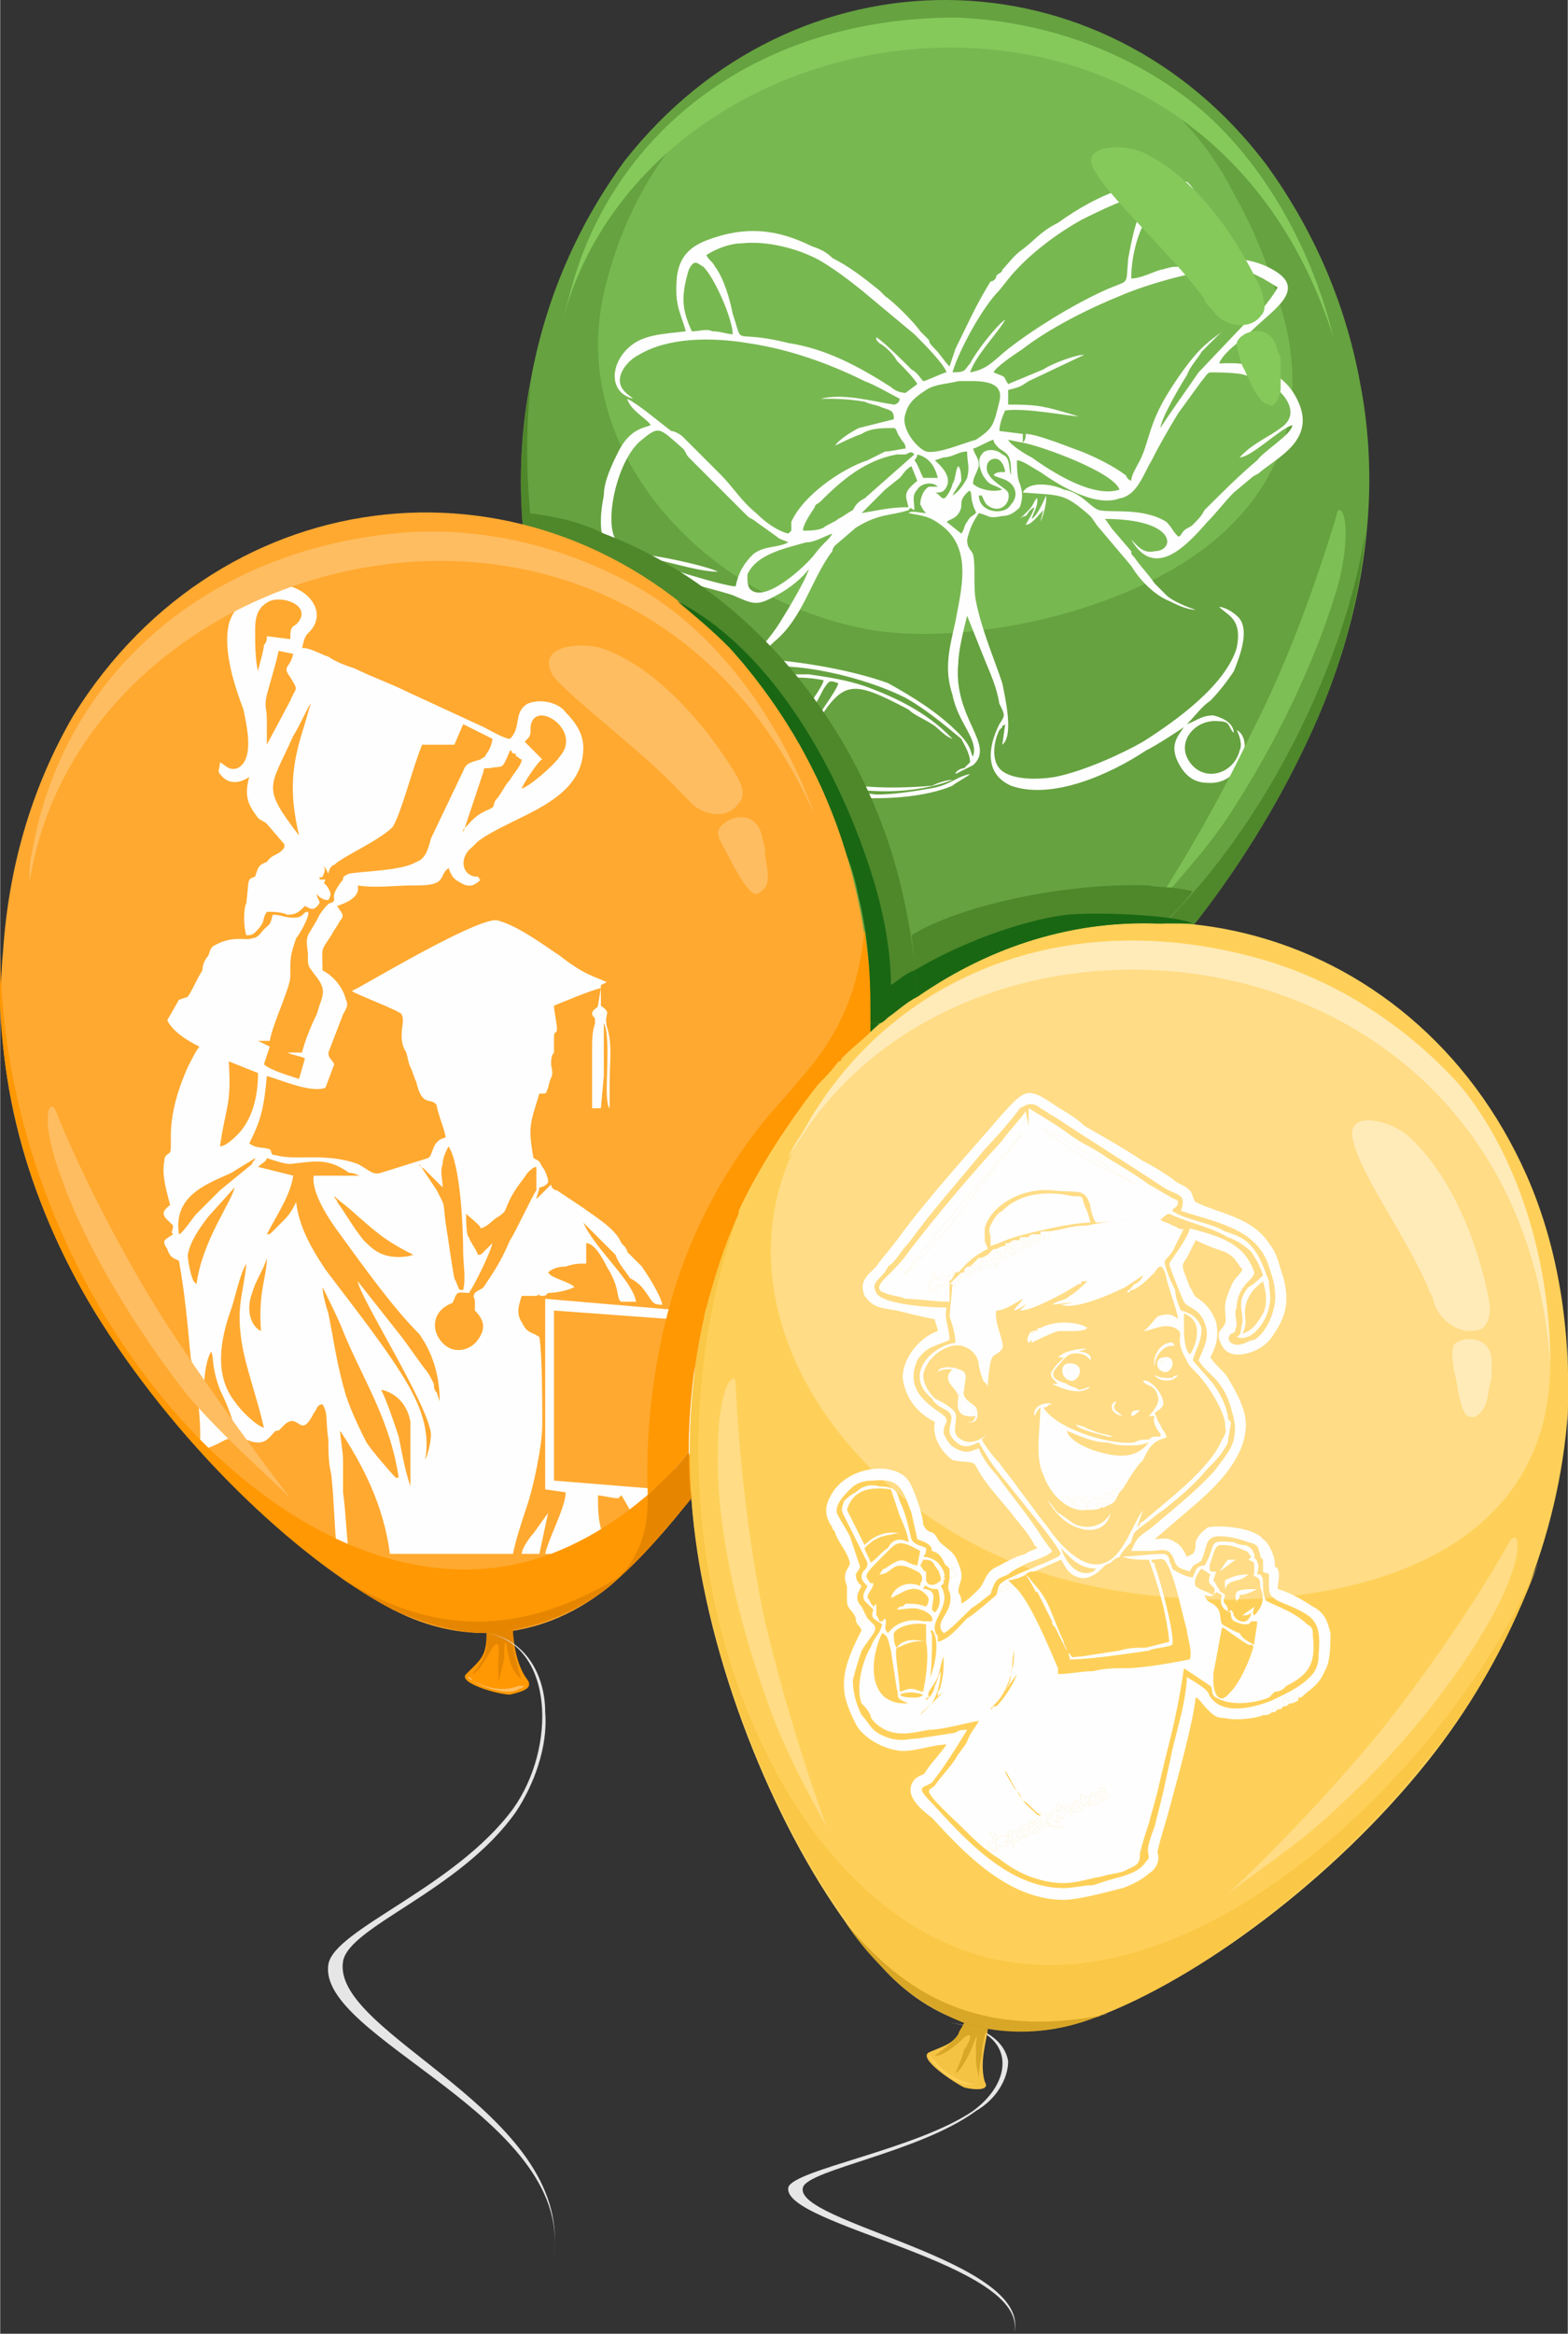 <svg xmlns="http://www.w3.org/2000/svg" width="220.815" height="328.452" viewBox="0 0 535 796" shape-rendering="geometricPrecision" text-rendering="geometricPrecision" image-rendering="optimizeQuality" fill-rule="evenodd" clip-rule="evenodd"><rect x="0" y="0" width="535" height="796" fill="#333333" stroke="none"/><defs><clipPath id="id0"><path d="M198 253c22 45 57 89 88 109 23 16 50 16 73 0 31-20 66-64 87-109 19-40 26-83 18-123-5-27-16-52-32-74-56-74-161-75-219-1-16 22-27 47-32 75-8 40-1 83 17 123z"/></clipPath><clipPath id="id1"><path d="M32 447c27 44 68 84 102 102 25 13 52 10 74-8 29-25 60-73 77-121 15-43 16-87 4-128-8-27-22-51-40-71-66-70-173-59-224 23-14 24-22 51-24 80-4 42 8 85 31 123z"/></clipPath><clipPath id="id2"><path d="M240 541c10 50 35 102 61 130 19 21 45 27 73 17 35-13 81-47 113-87 28-35 45-77 48-119 1-28-3-56-14-81-39-88-143-114-218-54-22 17-39 40-51 66-17 39-21 84-12 128z"/></clipPath><style>.fil5{fill:none}.fil4{fill:#fefefe}.fil22{fill:#196713}.fil6{fill:#4f872b}.fil9{fill:#85c95b}.fil7{fill:#d67ee6}.fil20{fill:#d9a727}.fil14{fill:#e68600}.fil0{fill:#e6e6e6}.fil12{fill:#ff9803}.fil15{fill:#ffbd61}.fil17{fill:#ffd059}.fil18{fill:#ffdc85}.fil21{fill:#ffebb8}</style></defs><g id="Слой_x0020_1"><g id="_687207360"><path class="fil0" d="M324 690c13 1 19 7 20 13 0 6-4 13-11 17-19 14-57 20-59 26-4 12 79 25 72 50 6-24-80-37-77-50 2-6 44-13 63-26 15-11 14-28-8-30z"/><path d="M317 374c-1 7-3 8-9 13-3 2 10 7 14 7s9 0 7-3c-4-6-4-14-4-17h-8z" fill="#e494f2"/><path d="M198 253c22 45 57 89 88 109 23 16 50 16 73 0 31-20 66-64 87-109 19-40 26-83 18-123-5-27-16-52-32-74-56-74-161-75-219-1-16 22-27 47-32 75-8 40-1 83 17 123z" fill="#66a240"/><g clip-path="url(#id0)"><path id="1" d="M393 32c-10-8-21-14-33-18-12-5-24-7-37-7-29 0-55 9-75 24-20 16-34 38-41 65-8 29 1 56 18 77 18 22 44 37 73 42 26 4 66-2 97-18s53-44 44-85c-4-16-10-32-18-46-7-14-17-26-28-34z" fill="#78b851"/><path class="fil4" d="M266 268c-2-1-5-2-5-3 0-2 3-4 4-5 5-6 12-17 16-25 2-3 2-3 5-2 0 2-9 14-11 17-3 4-8 11-9 18zm18-86c-1 2-3 3-6 7s-17 17-22 12c-1-1-1-3-1-5 3-7 13-9 20-11 3 0 6-2 9-3zm-15 3c-4 2-8 1-12 4-3 3-5 6-6 11-4 0-30-8-33-10 6 0 19 5 27 5-4-2-22-6-28-6-3 0-5-3-7-5-4-7 1-28 9-34 6-5 6-4 14 3 1 1 1 2 2 3l20 20c1 1 2 1 3 2l7 5c1 1 2 1 4 2zm59-3l-5-4c1-1 4-1 5-5 0-2 0-3 2-5s1 2 2 4c0 1 1 2 1 3-1 1-2 1-3 3-1 1-1 3-2 4zm-12-7c-2 0-5-1-6 0 5 1 7 1 11 4 11 8 7 22 5 33-2 9-4 16-1 25 2 10 9 15 7 21-1-1 0-3-5-8-7-7-15-12-24-17-11-4-27-7-40-8h-6c1 0 6-5 7-6 10-8 13-22 20-31 0 0 0-1 1-2l7-6c8-5 12-4 18-6 1-1 0-1 2 0 0-3-1-5 1-7 1-2 5-3 7-1h-3c-2 1-3 4-3 6 1 2 1 2 2 3zm-22 0l8-8 5-4c1-1 2-3 4-4l2 5c-5 4-4 5-3 9-6 0-10 1-16 2zm49-14c-2 0-3 0-4 1 1 1 4 1 6 3s2 5 0 7c-2 4-11 3-11-3h1c1 2 1 3 3 4 4 2 7-2 6-5-1-2-9-5-7-10 1-2 5-3 6 3zm-31-4s1-1 1-2c4 1 6 4 7 8h-5c-1-2-2-5-3-6zm10-1c3 0 5-2 8-2 0 4 1 5 0 9-1 2-3 5-5 6 1-2 2-3 3-5 0-1 0-4-1-5-1 1-1 5-2 6 0 1-2 5-3 5s-2-2-3-2c2 0 3 0 4-2 2-4-3-8-4-9l3-1zm-48 25c0-2 2-5 4-8 0-1 1-1 2-2 7-7 15-14 26-16h3c2-1 2-1 3 0l-17 15c-2 1-3 2-4 4-2 1-3 2-5 3-1 1-4 2-5 3-2 1-5 1-7 1zm58-28c1 0 6-3 7-3 0 1 1 2 2 3 3 2 4 2 4 9-1-2 0-6-3-7-2-2-6-2-7 0-2 2 0 7 1 8 2 3 3 2 6 4-3 1-8 0-10-2 0-2 1-3 2-6 0-3-1-3-2-6zm-5-23c6 0 16-1 14 7s-2 9-8 13c-4 1-13 5-17 4-3-1-9-8-7-13 1-4 4-6 7-8s7-2 11-3zm-91-17c-3-7-4-11-1-21 2-4 3-2 5-1 4 4 10 18 10 23-2 0-4-1-7-1-2-1-4 0-7 0zm103 14c1-2 7-6 10-8 9-7 23-14 33-18 9-4 32-11 43-9l6 3 5 3c-1 2-4 6-5 7s-2 1-3 2l-19 20c-2 3-12 17-13 19 0-3 7-15 9-18 1-3 4-6 5-8l7-7c-1 1-4 3-5 4-5 4-11 13-14 18-6 10-6 16-9 22-1 2-3 5-3 7-2-1-1-1-2-2-4-3-10-6-15-8-3-1-15-6-19-6 0 1 0 2-1 3 6 1 31 10 33 16-9 3-23-6-30-11-2-1-7-4-8-6l5 1v-3l-8-1c0-2 1-5 2-7 7-1 22 2 25 2 0 0-10-3-11-3-4-1-9-1-13-1v-5c4-1 4-1 7-3l19-9c-3 0-11 3-14 5l-12 5c-2-3 0-2-5-4zm-98-40c3-2 8-4 12-4 9-1 20 2 27 6 5 3 9 6 14 10l18 15c3 3 10 10 11 13-1 0-7 3-8 3-1-1-2-3-4-4-3-3-9-9-12-11 0 1 0 1 1 2 2 1 5 4 6 6 2 2 6 6 7 8l-4 3c-2 0-4-1-5-2-11-7-22-13-35-15-20-5-15 2-19-10-1-5-3-12-6-16-1-2-2-2-3-4zm145 8c0-7 2-15 5-20 2-3 6-11 10-10 7 1 7 17 5 24-1 1-1 1-3 1 0 1-1 1-2 1-2 0-4 1-5 1-3 1-7 3-10 3zm-61 32c2-7 10-22 16-28l4-5c6-7 15-14 24-19 6-3 16-8 23-9-1 2-2 4-3 7-2 4-3 10-4 15-1 10 1 7-8 11-11 5-24 13-33 20-5 4-7 7-13 8 2-6 10-14 12-18-3 2-10 11-12 15-2 2-1 3-6 3zm76-66h-4s-10 2-13 3c-9 3-16 7-23 12-6 3-8 6-12 9-3 2-5 5-7 7 0 1-1 1-2 2 0 1-1 2-2 2-5 8-8 15-12 23l-2 6c-2-2-3-4-5-6-1-1-2-2-2-3l-3-3c-2-3-9-10-12-12l-2-2c-5-4-10-8-16-11-2-2-4-3-7-4-12-6-23-7-36-2-5 2-9 5-10 12-1 10 1 12 3 19-8 1-15 1-20 6-6 6-6 15 2 17-1-1-3-2-4-4-2-4 2-9 6-11 10-6 25-6 37-4 14 2 28 7 40 13 3 1 10 5 12 6 0 1-1 2-2 2-7-1-17-4-25-2 5 0 9 0 15 1 2 1 4 1 6 2 3 1 4 1 4 4l-12 3c-2 1-7 4-8 6 2-1 6-3 9-4 3-2 7-2 11-2 1 0 1 2 2 3 1 2 2 2 2 4-1 0-5 1-7 1l-6 3c-9 3-22 12-26 21v3l-1 1c-4-1-8-4-11-7-5-4-8-9-12-13l-13-13c-1-1-3-2-4-2-4-3-11-9-15-11 1 4 7 7 8 9-2 1-7 1-11 9-2 4-5 10-5 15-1 5-2 13 1 17 5 8 34 14 43 17 7 3 8 4 15 0 4-2 9-6 11-9-1 4-9 17-11 20-9 13-12 10-20 14-3 1-6 4-7 8-3 12 7 19 15 24 2 1 4 1 5 3h1c-5 1-9 2-12 5-2 2-4 7-3 12 3 9 13 11 20 5-3 1-4 2-7 2-9 0-13-11-8-17 3-3 10-4 14-1 6 4 3 8 2 14 3-2 4-7 3-12l-1-1c-1-5 3-2 15 1 13 2 31 2 43-3 1-1 5-3 6-4-5 1-7 4-14 5-6 1-12 2-18 2-9-1-18-3-27-6-1-1-3-1-3-2 1 0 10 3 12 4 14 4 31 4 44-1-2 0-5 1-7 2-12 1-25 1-36-2-2-1-4-1-7-2-2-1-3-2-5-2 0-2 3-6 4-8 2-3 3-5 5-8 9-14 12-14 31-4 2 2 5 3 8 5 2 1 4 4 7 5l-1-1c-8-8-18-13-29-17-6-2-12-3-19-4-5 0-19 0-23 1 10 1 18-1 28 1 0 2-7 11-8 13-5 8-7 17-17 10-4-3-9-6-12-10s-1-5-1-9c-1 1-1 2-1 4 0 8 18 19 20 19-4 0-12-5-14-7l-3-3c-3-3-5-8-4-12 1-5 8-7 14-9 16-3 40 3 54 10 7 4 13 9 19 14 1 2 3 5 3 8l-2 2c-1 0-3 1-3 2l6-3c8-7-7-16-5-35 0-4 2-12 3-16l6 15c2 5 4 9 5 15 2 4 2 4 0 7-4 8-5 17 4 21 14 5 34-4 46-12 4-2 10-6 13-8-2 3-5 6-2 12 2 4 5 7 10 7 12 1 16-15 10-18 1 2 2 5 1 7-2 8-12 11-17 4s2-15 10-14c4 0 3 2 5 4 0-3-3-5-7-6-4 0-6 2-9 3 3-3 5-6 8-8 3-3 6-7 8-10 2-5 6-15 1-19-1-1-4-3-6-3 3 3 8 4 6 14-4 13-21 25-32 32-7 4-20 10-30 12-6 1-14 1-18-2s-3-10-1-14l1-1c0-1 0 0 1-1l-1 7c4-3 1-16 0-21-3-9-7-18-9-28-1-5 0-12-1-16-1-2-2-2-2-5 1-4 2-6 4-9 4 1 3 2 8 1 3 0 5-2 6-3 1-3 1-5 0-8-1-2-1-6-1-8 2 0 6 3 8 4 7 5 19 12 27 9 6-1 8-8 11-13 3-6 6-11 9-16l8-11c1-1 2-3 3-3s10 0 12 1c10 1 21 12 12 18-4 3-9 5-13 9l-1 1c4 0 14-10 18-11 0 3-10 9-12 12-6 5-12 11-18 17-1 2-2 3-4 5-1 1-2 1-3 2s-1 2-2 2c-2-2-2-3-4-5-8-5-19-3-23-4-3-1-6-6-12-7-4-2-12-3-14 1 13 1 14 0 23 8 1 1 2 3 3 4l11 13c3 5 8 10 13 12 2 1 6 3 9 3-3-1-8-3-10-5l-4-4c-2-3-5-6-7-9-1-1-1-1-1-2l-6-7c-1-1-2-3-3-4 25 0 24 11 17 11-4 1-6-2-8-4 8 14 19 2 26-6 3-3 6-7 9-10l6-5c1-1 2-1 3-2 6-5 19-11 13-24-4-9-13-14-27-13 1-3 6-7 9-9 7-8 21-15 11-22-9-6-18-5-28-4 0-3 1-5 1-8 1-6 1-15-4-19-2 0-2 0-4-1z"/><path class="fil4" d="M352 177c1-3 2-4 2-7-1 0-1 2-3 4l-2 2s-1 1-2 1c1 0 2-1 3-1 1-1 1-2 3-3-1 3-2 4-3 6 2 0 4-3 6-5l-1 4c1-2 2-6 2-8v-1c-1 2-3 7-5 8z"/></g><path class="fil5" d="M198 253c22 45 57 89 88 109 23 16 50 16 73 0 31-20 66-64 87-109 19-40 26-83 18-123-5-27-16-52-32-74-56-74-161-75-219-1-16 22-27 47-32 75-8 40-1 83 17 123z"/><path class="fil6" d="M304 290c-16-50-53-91-98-108-8-4-17-6-26-7 1 1 1 3 1 5 8 2 15 4 22 8 17 7 32 19 46 33 18 20 32 44 40 71 2 5 3 9 4 14 3 12 4 25 4 38v5h3c1 0 2-1 3-2 3-2 6-5 10-7-1-17-4-34-9-50z"/><path class="fil4" d="M211 228c-2 0-3-1-3-2 0-5 7-4 6 0-1 2-2 2-3 2zm-5-3c0 1 0 3 2 3 0 1 0 1-1 1 2 0 4 2 6 1l1-1c4-5-2-11-6-7-1 1-2 2-2 3zm1 7h-1v-1h1v-1c0 1 1 1 1 1 0 1 0 1-1 1zm-1-1c0 3 2 2 2 0s-2-2-2 0z"/><path class="fil6" d="M334 351c-81 14-165-103-153-220-8 40-1 83 17 122 22 45 57 89 88 109 10 7 20 11 31 12h8c12-1 23-5 34-12 31-20 66-64 87-109 11-23 18-48 20-72-10 65-64 158-132 170z"/><path class="fil7" d="M317 374c0 2-1 3-1 4-2 5-6 9-6 9 2 0 7-6 8-8 3-4 1 2 1 4 0 3-1 8-1 8 1 0 2-4 3-8 1-3 1-9 2-3v5l3 6s-1-4-1-8v-9h-8z"/><path d="M309 387l1 1c4 4 10 6 15 5 1 0 1 0 2-1 0 0 0 1-2 1-1 1-3 1-4 1-2-1-8-2-11-5-1-1-1-1-1-2z" fill="#f3adff"/><path class="fil7" d="M362 360c-39 19-67 9-92-10 5 5 11 9 16 12 10 7 20 11 31 12h8c12-1 23-5 34-12 1-1 2-1 3-2z"/><path class="fil9" d="M411 102c-10-14-31-33-37-43-7-10 10-10 16-7 17 8 31 27 40 46 2 6 2 8 0 10-4 5-13 3-16-2-2-2-3-3-3-4zm25 18c1 1 1 3 1 4v9c-1 5-3 6-4 5-4 0-8-12-9-13-1-3-2-6-2-8 1-4 12-8 14 3z"/><path d="M257 322c-8-10-21-23-30-38-16-24-29-53-35-76-5-21 0-28 1-22 6 20 16 49 29 74 16 34 35 62 35 62z" fill="#f5baff"/><path d="M392 312c8-10 21-23 30-38 16-25 29-54 35-76 5-21 0-28-1-22-6 20-16 49-29 74-16 34-35 62-35 62z" fill="#7dbf54"/><path class="fil9" d="M192 109c30-111 217-138 263 6-8-33-27-65-52-83-22-16-49-25-77-26-67 0-116 38-131 92-1 4-2 7-3 11z"/><path class="fil12" d="M166 557c0 8-2 9-7 14-3 3 11 7 15 7 4-1 8-2 6-5-4-5-5-14-5-17-3 1-6 1-9 1z"/><path d="M32 447c27 44 68 84 102 102 25 13 52 10 74-8 29-25 60-73 77-121 15-43 16-87 4-128-8-27-22-51-40-71-66-70-173-59-224 23-14 24-22 51-24 80-4 42 8 85 31 123z" fill="#ffa930"/><g clip-path="url(#id1)"><path id="1" class="fil4" d="M72 461c1 2 0 5 3 13 2 4 4 9 5 13-4-1-8-6-10-10-1-4 0-13 2-16zm58 13c5 1 9 5 10 11v22c-2-6-3-12-4-17-2-6-4-12-6-16zm-20-35c1 2 6 12 7 15 7 17 16 30 19 50h-1c-2-2-8-9-10-12-2-4-5-10-7-16-3-10-4-18-6-28-1-3-2-7-2-9zm-20 48c-3-1-8-6-10-9-7-9-5-21-1-32 1-3 3-12 5-15-1 11-4 15-1 30 2 9 5 17 7 26zm-1-33c-4-2-5-8-3-13 1-4 4-8 5-12 0 7-3 11-2 25zm25-46c1 1 5 4 6 5 8 7 11 10 21 15-3 1-7 1-10 0s-5-3-7-5c-4-5-6-9-9-13 0-1-1-1-1-2zm46 33c2-3 7-13 8-17l-3 3c-1 1-1 1-2 1 0-1-3-5-3-6-1 0-1-7-1-8 1 1 5 4 5 5 3-1 4-3 6-4 3-2 2-2 4-6s4-6 6-9c1-1 2-2 3-2v8c-1 1-8 16-9 17-3 7-5 10-9 16-1 1-2 1-3 2-1 2 0 1 0 3v3c3 3 4 6 1 10-2 3-7 5-11 2-5-4-5-11 1-14 2-1 1 0 2-2 1-3 2-2 5-2zm-93-3l-1-1c-1-2-2-7-2-9 1-5 4-9 7-13l9-10c-1 5-11 18-13 33zm21-40c1-1 3-2 3-3 3 1 6 2 8 2 9-1 13-2 20 3 2 0 3 1 4 1h-16c-1 6 6 16 9 20 8 11 18 25 27 34 5 7 7 15 7 23l-1-3c-1-1-1-2-1-3-1-2-2-4-3-5-3-4-5-7-8-11l-15-19c1 6 24 42 25 52 0 3-1 7-2 9 2-10-2-19-6-26-7-12-19-27-28-39-4-6-9-14-10-23-1 2-2 4-4 6l-4 4c-1 1-1 1-2 1 3-6 8-13 9-20l-12-3zm55-1c0 1 1 1 2 2l2 2 4 4c0-3-1-5 0-8 0-2 1-4 2-6 4 6 5 27 5 36 0 4 1 9 0 13-2 0-1 0-3-4-1-5-2-13-3-19-1-8 0-5-3-11l-6-9zm-82 24c-2-13 9-17 18-21 3-2 5-3 8-5 0 1-1 1-1 2l-11 9-2 2-6 6c-1 1-5 7-6 7zm14-30c2-14 4-14 3-29l10 4c0 8-2 16-7 21-1 1-4 4-6 4zm90-128c0-1 0-1 2-1 5-1 4 1 7-6 1 0 0 0 1 1 1 0 1 0 1 1 1 0 1 1 2 1 0 2-3 5-4 7-2 2-3 5-5 7-1 2 0 2-2 3-5 2-6 4-9 7v1l7-21zm14-10c2-2 2-2 2-5 1-10 18 1 10 10-2 3-10 10-13 11 0-1 6-10 7-10l-6-6zm-77 32c-13-17-10-16-2-34 2-3 5-10 6-11-1 3-2 7-3 10-4 13-4 22-1 35zm-11-31v-9c0-3-1-4 0-8s3-10 4-15l5 1c-1 5-4 4-1 8 3 5 2 3 0 8l-8 15zm-3-25c-1-4-1-10-1-14 0-5 1-8 5-10 5-2 15 2 9 8-2 1-2 2-2 5l-8-1c0 1 0 2-1 3 0 2-2 8-2 9zm27 301h4c-1-8-1-14-2-21v-11c0-3-1-8-1-10 8 12 15 26 17 42h42c1-5 3-11 5-17s5-20 5-27c0-8 0-24-1-30-3-2-4-1-6-5-2-3-1-6 0-9h5c2-1 0 0 2 0 1 0 1 0 2-1 3 0 7-1 9-2-2-2-8-3-9-5 1-1 3-2 6-2 3-1 4-1 7-1v-7c3 0 6 6 7 8 5 8 3 11 5 12h5c-1-7-14-18-18-27l7 7 4 4c1 3 3 5 5 8 2 1 3 2 4 3 4 5 3 6 7 6-1-4-5-10-7-13l-5-5c0-1-1-2-2-3-2-5-9-9-13-12l-9-6c-1 0-2-1-2-2l-5 5c0-1 1-3 1-4 1 0 3-1 3-2s-1-4-2-5c-1-2-1-2-3-3-2-11-1-12 2-22 3 0 2 0 3-2 1-5 2-3 1-8 0-1 0-3 1-4v-5c0-3 1-1 1-3s-1-6-1-8c5-2 12-5 16-6l-1 6c0 1-2 1-2 3 1 2 1 0 1 3-1 3-1 6-1 9v20h3l1-11v-18c2 3 1 17 1 22 0 2 0 6 1 7v-9c0-7 1-13-1-19-1-5 2-4-2-7v-7l2-1c-4-2-7-2-16-9-6-4-14-10-21-12-5-2-39 18-48 23l-2 1c1 1 17 7 17 8 1 2 0 4 0 7 0 1 0 3 1 5 1 1 1 4 2 6s1 3 2 5c2 9 5 5 7 8 0 2 3 9 3 11-5 1-4 6-6 7l-16 5c-3 1-4-1-8-3-11-4-21-1-28-3-2 0-1-1-2-2-3-1-4 0-7-2 4-8 5-12 6-23 4 1 15 6 20 4l3-8c-1-2-2-2-2-4l5-13c1-2 2-3 1-5-1-4-4-8-8-10 0-8-1-6 3-12 1-2 2-3 3-5 2-2 0-3-1-5 3-1 8-3 7-7 6 1 13 0 19 0 3 0 6 0 8-1s2-3 3-4l1-1c1 3 2 4 4 5 3 2 5 1 7-1-1 0 0 0-1-1h-1c-5-1-5-7-1-10l2-2c12-9 36-13 36-32 0-5-3-9-6-12-2-3-8-5-13-3-5 3-2 8-6 12-2 0-7-3-9-4l-26-12c-6-3-12-5-18-8-3-1-6-2-9-4-3-1-6-3-9-3 1-4 1-4 3-6 5-6 0-13-7-15-9-2-19 5-21 13-2 9 2 21 5 29 1 5 4 17-2 20-3 1-4-1-6-2 0 2-1 3 0 4 3 4 7 3 10 1-2 7 0 10 3 14 1 1 2 1 3 2l6 7v1c-2 3-4 2-6 5-3 1-3 2-4 5-3 1-2 1-3 9-1 2-1 8 0 11 1 0 2 0 3-1 4-4 2-4 4-7 2 0 5 0 7 1 3 0 4-1 6-3 2 1 3 2 5-1 0-1-1-2-1-3 1 1 2 2 4 2 1-2 1-2 0-4s-2-1-1-3h-2c0-2 0 0 1-1 1-2 1-3 0-4 1 1 1 1 2 3 0-1 1-3 2-3 3-3 15-8 20-13 3-5 7-21 10-28h11l3-7 10 5c0 1-1 4-2 5-1 2-1 1-2 2-3 1-5 1-6 4l-11 23c-1 4-2 7-5 8-5 3-17 3-23 4-2 1-2 1-2 2-4 5-3 6-3 7-1 2-1-1-5 5-4 8-5 6-4 13 0 5 0 4 2 7 5 6 3 7 1 14-2 4-4 9-5 13h-5c2 1 4 1 6 2l-2 7c-3-1-10-3-12-5l2-6-4-2h4c1-6 7-18 7-22 0-7 0-7 2-13 1-1 5-8 4-9-2 0-1 2-5 2-3 0-4-1-7-1-1 4-1 3-3 5-1 1-2 3-4 3-2 1-6-1-12 2-2 1-2 1-3 4-1 1-2 3-2 5-2 3-3 6-5 9l-3 1-4 7c2 4 7 7 11 9-1 1-3 5-4 7-8 18-5 26-6 29-1 1-2 1-2 3-1 5 1 11 2 15-4 3-2 4 1 7 0 2-1 2 0 3-3 2-4 2-2 5 1 3 2 3 4 4 2 11 3 22 4 33 2 8 4 24 3 31 2 1 7-2 9-3 6-2 7 1 11 1 3 0 4-2 6-4 1 0 1 0 2-1 6-7 6 5 11-5 1-1 1-3 3-3 2 3 1 6 2 12 0 4 0 8 1 12 1 9 1 18 2 27z"/><path class="fil4" d="M226 508l-37-3v-58l41 3v54c-3 2-3 1-4 4zm-40 22h22c-3-9-4-9-4-20l6 1h1l1-1c5 8 3 8 12 12l4 2c2 1 1 0 4 6h11l1-9c-1 0 0-1-1 0l-4 2c3-2 5-3 6-3 3-2 4-18-3-15-1-2-1-6-3-6-1-1-2 0-2 0v-50c5 0 38-3 40-2v58c-2 1-16 1-17 2h-1c-3 1 2 0-1 0-1 0-2-1-3 0s-1 1-3 2l1-2h-5c0 1 1 2 1 3s0 0 1 1c2 1 3 1 4 1 2 0 2-1 4-2 2 0 18 0 23-2v-65c-3 0-41 4-48 4l-47-4v65l7 1c0 5-6 16-7 21z"/><path class="fil4" d="M178 530h6l3-14-5 7c-1 1-4 5-4 7z"/></g><path class="fil5" d="M32 447c27 44 68 84 102 102 25 13 52 10 74-8 29-25 60-73 77-121 15-43 16-87 4-128-8-27-22-51-40-71-66-70-173-59-224 23-14 24-22 51-24 80-4 42 8 85 31 123z"/><path class="fil12" d="M182 532C100 556 1 446 0 325c-2 42 9 84 32 122 27 44 68 84 102 102 11 5 22 8 32 8 3 0 6 0 9-1 11-2 23-7 33-15 29-25 60-73 77-121 9-25 13-51 12-76-3 67-48 168-115 188z"/><path class="fil14" d="M166 557v5c-1 5-5 9-5 9 2 0 6-7 7-9 3-4 2 3 2 4v8l2-8c0-3 0-9 1-4 0 2 1 4 1 5 1 3 3 5 4 6 0 1-1-3-2-7-1-3-1-7-1-7v-3c-3 1-6 1-9 1z"/><path class="fil15" d="M159 572c1 0 2 0 2 1 5 3 11 4 16 2h2s-1 1-2 1c-1 1-3 1-4 1-2 0-8-1-12-4-1 0-1-1-2-1z"/><path class="fil14" d="M211 538c-38 23-68 17-95 0 6 4 12 8 18 11 11 5 22 8 32 8 3 0 6 0 9-1 11-2 23-7 33-15l3-3z"/><path class="fil15" d="M232 270c-12-13-35-30-43-39-7-11 9-12 16-10 18 6 35 25 46 43 3 5 3 8 1 10-4 6-13 4-17-1l-3-3zm28 15c0 2 1 3 1 5 0 3 1 6 1 9 0 4-2 5-4 6-3 0-9-12-10-14s-3-5-3-7c0-4 12-10 15 1zM99 511c-9-9-23-21-35-35-18-23-35-51-43-74-8-21-4-28-2-23 8 20 22 48 38 73 21 32 42 59 42 59z"/><path class="fil15" d="M10 301c18-116 205-164 268-23-12-33-34-63-61-78-25-14-54-21-83-18-67 7-113 51-123 108-1 4-1 7-1 11z"/><path d="M329 690c-3 7-5 7-12 10-4 2 8 10 12 12 4 1 9 1 7-2-2-7 1-15 1-18-3-1-5-1-8-2z" fill="#f5c344"/><path class="fil17" d="M240 541c10 50 35 102 61 130 19 21 45 27 73 17 35-13 81-47 113-87 28-35 45-77 48-119 1-28-3-56-14-81-39-88-143-114-218-54-22 17-39 40-51 66-17 39-21 84-12 128z"/><g clip-path="url(#id2)"><path id="1" class="fil18" d="M498 370c-19-21-44-37-72-44-66-17-124 9-152 60-32 56 10 122 72 147 56 23 183 22 183-68 0-35-11-71-31-95z"/><path class="fil4" d="M338 625c2 0 1 0 2 1v2c1-2 2-2 4-2l-1 3 1-1c0 1 1 0 0 1s-2 1-3 0c-1 3-2 3-4 2 0-2-1-3 2-3 0-2-1-2-1-3zm10 1c0 2-1 2-2 2v2c-1 0 0 0-1-2-1-1-1-1-1-2 0-2 2-2 4-1 0-3 2-3 3-2 1 2 0 5-3 3zm6-3c0 2 0 3-2 2l1-1c0-1-1 0-2-1 0-2 1-2 2-2 0 2 0 0-1 1 2 1 1 0 2 1zm0 0v-1l-1-1h1v-1s3 4 1 4l-1-1zm12-8c1-1 1-1 3 0 0 0 1 1 0 2-1 2-5 1-3-2zm6-3c1 0 1-1 2 0 1 0 2 2 1 3s-5 1-3-3zm-1 1c-1 1-1 1 0 2 1 2 0-1 1 1-2 1-2-1-3-1v-1s-1-1 0-2c0-1 0 0 0 0 1 1 1 1 2 1zm-16 6v-1l2 1c0 1 0 1 1 2-1-1 1-5 4-3-1 0-1-1-1-1 0-1-1-1 0-2 0 0-1-1 0 0 1 0 1 0 1 2 1-1 1-2 3 0 0 0 1 1 1 2-2 0-1-2-3-2v2c0 1 1 0 0 1h-1v-1c0 2-1 3-2 2 1 1 2 1 3 2-1 1-1 0-2 0h-2l-1-1-1-1v1c1 0 1-1 1 1-2 0-1-1-3-3l-1-1c-2-2-5-4-6-7-1-1-2-2-3-4 0 0-2-3-2-4 1 1 3 6 6 10 2 1 4 4 6 5zm21-8c1 1 2 0 2 2 0 1-2 1-2 1 1-2 0 0 1-1-1-1-1 0-2-1v-2h2c0 1 0 1-1 1zm-63-28l3-3c0-1 0-1 1-1l-3 3-1 1zm-6-5c2-1 5-1 8 0-1 1-2 1-3 1-2 0-4 0-5-1zm-6-21c2 1 2 2 3 6l2 13c1 3-1 3 4 5-3 0-5 0-8-2-6-5-4-16-1-22zm5 5c1 0 5-3 10-2 1 5 0 12-1 17-1 0-3-1-4-1-2 0-3 1-4 1 0-4-2-14-1-15zm16 3c0 4 0 6-1 10 0 1-1 2-1 2v2c0-1 1-1 2-2l-4 4-4 4c1-2 4-3 5-6 1-2 2-6 2-9-1 2-1 3-2 5 0 1-1 3-2 4-1-2 1-3 3-7 1-3 1-5 2-7zm-16-3c-1-1-1-3-1-4-1-2 5-5 11-4v6c-4-1-8-1-10 2zm12-6c3 3 1 13-1 17 1-1 1-12 1-15 0-1-1-2 0-2zm28 7c0 3 0 5-1 7 0 4-1 5-3 8l5-7c-1 3-4 8-7 11h-1c-1 1 0 1-1 1 2-3 3-2 6-9 2-5 1-7 2-11zm-32-23l2 1c1 0 0-1 0 0 2 1 2 1 4 1 1 3 1 6-1 8l-1-1c0-3 2-6-2-7h-1v1c1 1 3 2 1 5-3-1-4-1-7-1-1 1-1 1-2 1l-1 1c2 0 6-1 8 0 1 0 5 2 4 4h-3c-4-1-9 0-12 4-2-2 0-3-1-5l-1 1h-1c0-1-1-2-1-2v-4l-1 1c-1-1-1-2-2-3 0-2 2-3 2-5h-1c-2-3-3-2 6-11 3-3 4-4 11 0l-1 5c-5-1-4-4-11 1-1 0-1 1-2 2 5 0 4-6 13-1 2 1 2 3 1 4zm27 3c1-2 2-3 4-2l-3 2h-1zm76 12c2 1 4 3 9 6 2 0 2 0 1 3s-4 10-7 13c-1 1-3 4-5 1-1-2-1-4-1-7 1-5 2-11 3-16zm-128-40c2-7 8-8 15-7l3 9c1 2 3 7 3 9-4-2-6 0-7 2-2 1-4 4-6 5 0-1-2-4-2-5 4-4 6-4 11-5h1c-5-1-9 1-12 4l-6-12zm122 29c3 1 3 0 4-1l2 1c-1 3 0 5 3 6 0 3 1 3 4 4h2l1-1h2c0 2-1 6-1 8-2-1-4-2-5-4-1 0-6-3-6-3-1-2 0-4-2-6s-3-1-4-4zm-49-16c3 3 6 7 12 7-1 2-8 4-12-7zm52 16c-2-1-5-2-6-3-1-2 1-5 2-6l3 2c-2 5 3 3 1 7zm-21-12c2 0 4-1 5 1 3 5 5 16 7 23 0 2 2 7 1 10-5 1-16 3-22 3-4 0-7 0-11 1-4 0-8 1-12 1v-2c-3-7-10-24-15-28l-1-1-1-1c1 0 5-1 6-2l3 5s0 1 1 1l5 10c0 1 0 1 1 2l4 8c0-1-1-2-1-3-2-4-4-10-6-14-3-5-3-4-6-8l-1-1c1-1 2-1 3-1l9-4c1 1 2 5 6 6 3 1 6-1 8-3s1-1 3-2c1-1 2-2 4-2 3 1 6 1 9 1 3 8 6 18 7 28l-8 2c-3 0-6 0-9 1l-13 2c-3 0-3 1-4-1-1 0 0 0 0 2 7 0 20-2 27-3 2-1 6-1 8-2 1-3-4-22-6-27 0-1 0-1-1-1v-1zm33 0c2 1 2 0 2 4 0 2-1 1 1 2 1 1 1 1 1 3 0 1 3 5-2 10-1-1 0-2 0-3-1 1-3 2-4 3 1 0 2 0 3-1-1 5-5 3-6 1 0 0 0-1-1-2 0 1 0 0-1 1 0-1 0-2-1-3s0-2 0-3c-1-1-2-1-2-2-1-1-1-2-2-3l1-3c-1 0-3 1-2-3 1-2 1-5 3-6h2c2 0 5 1 7 2 1 0 1 1 2 2l-1 1zm-105-97h3l-2 3c2 0 1-1 2-1 0 2-2 2-3 1-1 5-5 2-4 0 0-1 1-1 2-2-1 0-1-1-1-1v-1c1 0 1 0 1 1 1 1 1 1 1 2l1-2zm85 27c-2-2-2-7-2-10v-4c8 3 3 13 2 14zm-8-26c1 4 4 12 4 14-2-2-4-2-7-1-1 1-4 5-5 5 3 0 7-3 11-1s-1 3 4 11c0 1 2 3 3 4 4 4 9 12 10 17 0 3 1 3-1 6-4 10-19 21-27 28-1 0-1 1-1 1l-1 1 2-6c-4 6-7 16-13 18-7 3-15-6-18-10-2-3-4-5-6-8l-6-8c-2-3-4-5-6-8-2-2-5-6-6-8l2-2c-2 2-6 4-9 2-4-2-1-6-2-9-1-2-5-4-7-5-2-2-4-5-4-8 1-6 8-11 13-10 4 1 6 4 6 7 2 8 2 4 3 7 1-14 2-9 5-13 1-2-3-9-2-13 3 0 7-3 9-4-1 2-2 2-3 4 1 0 4-2 5-3l-3 3c4 0 11-4 15-6l5-3c1 0 1 0 1-1h2c-1 1-4 4-6 5-2 2-3 1-6 3l9-1c-2 0-4 1-6 1 5 2 18-4 22-6l6-4c0 1-2 3-3 3-2 3-3 2-2 3l1-1c2 0 6-4 8-6 0 0 1-2 2-2s2 3 2 4zm26 19c1-3 1-2 1-5-1-6 2-10 6-13 0 0 1 4 1 5 0 2 0 4-1 6-4 7-6 6-7 7zm-116-20l3-3c0-1 1-2 2-3 7-9 18-22 26-31 1-2 3-4 5-6 1-2 4-4 5-6-2 4-7 9-10 13-6 8-24 31-31 36zm82-30c-5-2-14-7-18-9-1-1-15-9-16-11 9 3 26 17 34 20zm-66 34v-5c1-1 2-1 3 0 2-2 4-5 10-8 0-1-1-2-1-3v-4c2-8 13-14 23-13 9 1 11-1 13 5 0 1 1 5 2 6 3 0 10-1 13-1-3 0-12 1-16 2-6 0-10 2-14 2l1 1c0 1 0 2-1 2h-1c0-1 0-1 1-1l-2-1v2l-1 1c-3 1-3-1-3-2l-1 1c0 1 0 1 1 2 1 0 0-1 1 0-2 2-2 0-3-2l-1-1c0 1 0 1-1 1 0 0 1 0 2 1v1c0 2-1 3-3 2s0-4 0-4c-1 0-1 1-2 1s-1 0-1 1h1c1 1 2 2 2 3-2 0-2-2-3-2-1 2 1 2 0 4-1-1-1-2-2-3 1 2 1 4-2 4 1 1 1 0 1 1-1 0-1 1-1-1-3-4 0-3-1-4l-1 1c0 1 0 0-1 1l2 3c-2 1-2-1-3-2v-1c-1 0 0 1 0 0h-1c1 3 2 4 1 4 0 1 0 0-1-2-1-1-1 0-1-1v1c-1 1 0 0-1 0 0 1 1 1 1 1h1s0 4-2 2c1-1 1 0 1-1-2-1-1-1-2-1 1 2 0 5-3 3 0 2-1 2-2 2v2c-3 0 0 0-1-1 0 1-1 10-1 11 1 3 2 6 2 9-8 1-18 11-8 19 1 2 3 3 5 4 3 2 1 4 1 7 0 2 2 4 4 5 3 1 5-1 6-1l3 5c2 4 23 28 25 33l-1 1c-6 3-10 4-18 8-3 2-2 2-3 5 0 0-8 7-10 8-3 3-6 7-10 8v-2c-1-1-1-2-1-2-1-4 6-9 2-15l1-1c0-1-1-1-1-1-3 3-5 1-5 0v-3c-1 0-1-1-2-2l1-2c2 0 3 0 4 2 2 3 1 1 2 4l1 1v-1c1-1-1-4-2-5s-3-2-5-2c1-1 1-2 1-3-2-1-4-1-5-3-1-4-2-9-4-13-1-3-1-5-7-5-3-1-6 0-8 2-2 1-3 2-4 3-1 3-1 3 0 5l4 8 4 8c0 3-2 2-2 5 0 1 1 2 2 3-1 2-2 3-1 5l3 3c-1 3 0 3 3 5-1 4-2 3-4 8-3 5-5 14-3 19 1 1 2 2 3 4 0 1 1 2 2 3 6 5 12 3 18 2 5 0 15-3 17-3-1 2-3 4-4 7-1 2-3 4-4 6-2 3-5 6-7 9-1 1-2 1-2 2 0 2 9 10 11 12 4 4 8 8 13 11 5 4 11 7 18 8s11-1 17-2c3-1 6-1 8-2 4-2 5-2 5-6 1-4 2-7 3-10 1-4 2-7 3-11 4-18 6-22 9-42l9 6c1 1 0 3 2 4 5 3 13 2 18 0l2-2c2 0 3-1 4-2 8-4 10-8 9-17 0-2 0-3-2-4-4-4-10-6-14-8-1-2-1-4-1-5 0-2 0-3-1-4h-1c0-1 1-3 0-4 0-2-1 0-1-3-1-2-1-2-3-3-1 0-2 0-4-1-2 0-6-1-7 1 0 0-2 6-3 7-3 0-3 2-4 4-2 0-6-2-7-3 0-1-1-2-1-3s-1-2-2-2c-4 0-12 1-15 1 1-2 3-4 4-5 1-4 1-3 3-5 3-2 5-4 8-6 5-4 10-8 15-14 3-3 5-5 7-9 0-2 1-5 1-7-1-1-1-1-1-2-1-5-3-8-5-11l-7-8c1-4 3-6 3-11-1-3-3-5-7-6-1-2-2-5-2-7-1-2-2-4-3-7-1-4-1-2 2-6l4-8c-1 1-3-1-4-1-1-1-3-1-4-2 0 0 2-2 3-2 9 4 13 4 20 8 3 1 6 3 8 5 2 3 3 5 4 8-1 1-3 3-5 4-4 5-2 7-2 12-1 3 0 4-2 5 5 2 10-5 11-10 1-4 0-6 0-9-2-5-3-9-7-13-2-2-5-3-8-4-5-3-14-4-18-7 0-1 2-1 2-3 0-1-2-1-3-2-2-1-5-3-7-4-4-3-9-6-14-9-4-3-9-5-13-8s-9-6-14-9v6l-1-5c-2 3-6 7-8 10-11 12-22 25-32 38-2 3-5 6-8 9-1 1-4 4 0 5 2 1 5 1 7 2 4 0 10 1 15 1v-5z"/><path class="fil4" d="M296 552h-2c0 1 1 1 1 2-1 0-2 0-3-3 0-1 0-2 1-3h1c-2-2-2-4 0-7-1-1-2-2-2-4 1-2 2-2 1-4l-3-9c-1-2-3-5-4-7-2-3 2-7 4-9s4-3 8-3c9-1 10 3 13 11l2 9c3 1 5 2 5 4 4 1 4 5 5 5s2 0 2 1h-1c1 1 3 1 2 2 0 1-1 1-2 1 0 2-1 3 0 5 2 7-6 10-2 14 1 0 7-6 9-8 1-1 3-2 4-3 5-4 2-1 4-5 1-3 3-3 5-4 1-1 3-2 5-3 1-1 9-3 10-5l-3-4c-5-8-11-15-16-22-2-2-5-6-6-9-3 1-4 2-8 0-2-1-3-3-4-5 0-2 0-2 1-4 0-2-1-2-2-3-6-4-12-9-8-18 3-5 7-5 11-7 0-4-2-7-1-11-5 0-22-1-24-5-1-2-1-3 1-5 1-1 2-2 3-4 3-2 4-5 7-8 8-11 17-21 26-32 3-3 10-11 12-14l2-1c2-1 4 0 5 1 2 1 3 2 5 3 12 8 25 16 37 24 5 3 8 2 6 8 12 4 26 6 30 19 1 3 2 6 2 8 1 5-2 14-7 17-2 0-5 3-8 1-1-1-1-2 0-3 2-1 1 0 2-3 0-2-1-4 0-6 0-4 2-7 4-9 1-1 2-2 2-3-3-9-10-12-22-15-1 4-6 10-7 12 0 1 4 11 5 13s5 2 7 7 0 8-2 13c3 5 8 6 11 16 1 4 2 6 1 11-1 4-4 7-6 10-6 7-15 14-22 20-4 3-5 3-7 8h6c5 0 7-2 9 4 1 2 2 2 5 3 1-2 1-2 3-3 1-1 1 0 1-1 2-4 1-8 6-8 4 0 7 1 10 2 4 1 3 2 4 4 0 1 0 1 1 2v4c1 1 1 0 2 1v2c0 5 0 5 3 7 12 5 15 6 14 18 0 4-1 6-3 8-4 4-9 6-13 8-5 2-15 5-20 0-3-3 1-2-9-8 0 3-1 9-2 13l-3 12c-1 5-2 9-3 14l-3 12c-1 3-3 7-2 10 0 1 0 1-1 2-2 3-5 4-8 5-4 1-7 2-10 3-3 0-7 1-10 1-19 0-34-17-45-29-6-6-3-5 0-7 4-5 9-13 12-18-1 0-3 0-4 1l-13 2c-3 0-5 1-9 0-7-2-7-5-10-8-2-4-3-8-3-12 1-4 2-7 3-10 3-5 6-7 4-9l-2-2zm135 33v-1c2-1 1-1 3 0h1c-1-1-1-1 0-2h1c1 0 0 0 1 1l1-1c1 0 0 0 0 0 1-1-1-1 0-3 2 1 0 0 1 1h1v1h1c0-2 1-3 3-2 3-3 6-4 8-9 2-3 2-9 2-13-1-4-2-7-6-9-3-2-8-5-12-6 0-3 1-4 0-7-1-1-1 0-1-2s-2-7-4-8c-3-4-15-5-19-4-1 1-3 2-4 5 0 1 0 3-1 4l-2 1c-1-2-2-4-4-5-3-2-5-1-7-1l14-12c7-6 16-15 17-25 1-6-3-13-6-18-1-2-4-4-6-7 2-4 3-7 2-12-1-3-3-6-6-8-2-1-2-3-3-4-3-8-3-7-1-10l3-6c4 2 7 3 10 4 4 2 4 4 6 6-1 2-3 3-4 6-1 2-2 5-2 7 0 3 1 5-1 7s-1 4 0 6c3 6 14 2 17-3 5-7 6-12 4-20-2-6-2-8-5-12-6-9-17-10-25-14-1-1-1-3-2-4-2-2-4-2-6-4-3-2-6-4-10-6-6-4-13-8-20-12-3-3-7-5-10-7s-7-5-10-4-6 5-8 7c-12 14-25 28-36 43-3 4-5 6-7 9-3 3-6 5-4 10 3 4 5 4 11 5 4 1 8 2 13 3 0 1 1 3 1 4-6 2-12 9-12 16 1 7 5 12 11 15-1 5 2 10 6 13 4 1 7 0 8 2 3 6 8 11 12 16 3 4 6 7 8 11l1 1c-2 1-3 1-4 2-4 1-7 3-11 5-3 2-3 5-5 7s-4 4-6 5c0-2 0-2-1-4 0-4 3-4-1-12-2-3-5-4-6-6-2-4-3-1-5-5 0-3-3-12-5-15-5-7-22-5-27 6-2 4-1 7 1 10 0 1 1 1 1 2 1 3 4 6 5 10 0 2-3 3-1 8v5c0 3 2 3 3 6 0 2 1 2 2 4-4 8-8 16-5 25 1 3 2 5 3 7 2 4 8 8 14 9 5 1 12-2 17-2-2 3-5 6-7 9-1 2-2 1-4 3-4 5 2 10 6 13 11 12 26 28 45 28 5 0 16-3 20-4 3-1 7-3 9-5 2-1 4-4 3-7 0-2 3-11 4-15 3-11 8-29 9-38 1 0 2 2 4 4s3 3 6 3c4 1 11 0 13-1z"/><path class="fil4" d="M364 488c5 2 9 4 14 4 3 1 5 1 7 1 3 0 4 0 7-1-4 5-9 5-14 4s-13-4-14-8zm7 27v-1h-1c-1-1-2 0-4-1-1-1-3-2-4-3 2 0 4 2 5 3 0-1-1-2 0-2s2 1 3 1c0-1-1-1 0-2 1 0 1 2 2 3 0-2 1-2 3-2l-1 3h2c1 0 0 1 1 0-1-1-2-2-1-3 0-2 2-2 3-1 1-2 2-3 4-2 2-3 4-7 7-10 1-2 2-4 3-5 3-3 5-2 5-3s-2-3-2-4c-1-1-1-2-2-4 1-1 2-1 3-3 0-4-5-9-7-8 1 2 4 1 5 5 1 2-1 5-3 7h2c-1 2 1 5 2 6v1h-2c-1 0-2 1-2 1-2 0-3 0-5 1-9 1-27-5-31-12h1c1-1 1-1 2-1-1-1-7 0-6 4 1-2 1-2 2-3 0 7-2 17 1 23 2 6 8 13 15 12zm-33-90c3-1 5-2 8-3 7-2 20-5 26-5 0-1-1-4-2-6-1-3 0-3-4-3-9-2-18-1-24 5-2 1-3 3-4 5s0 3 0 4v3zm-11 50c2 4 6 5 6 7-7 1-5-4-6-7zm0 0zm-7-7c1-1 3-1 5-1-4 4 1 6 2 9 0 2-2 8 6 7-1 2-1 2-3 2 4 1 4-3 3-5-2-2-5-3-4-6 0-3 2-6-2-7-2-1-7-1-7 1zm-12-33c7-5 25-28 31-36 3-4 8-9 10-13-1 2-4 4-5 6-2 2-4 4-5 6-8 9-19 22-26 31-1 1-2 2-2 3l-3 3zm44 19c-1 1-2 3-1 4l1-1v1c2-1 6-3 9-4h5c1 0 4 0 5-1-2-2-11-3-16 0h-1v1c-1 0 0-1-1 0h-1c0 1 1 1 0 0zm8 167c-2 0-2-3 1-2 0 1 0 1-1 2zm-5-2c0 1 0 0-1 0l1 1c2 2 1 3 3 3 0-2 0-1-1-1v-1l1 1 1 1h2c1 0 1 1 2 0-1-1-2-1-3-2 1 1 2 0 2-2v1h1c1-1 0 0 0-1v-2c2 0 1 2 3 2 0-1-1-2-1-2-2-2-2-1-3 0 0-2 0-2-1-2-1-1 0 0 0 0-1 1 0 1 0 2 0 0 0 1 1 1-3-2-5 2-4 3-1-1-1-1-1-2l-2-1v1zm6-156h2c-6 6-5 6-2 9h-2c4 2 10 4 13 1-1 0-2 1-4 1-1-1-3-1-4-2-3-1-6-2-4-5 2-2 3-4 5-5 3-1 6 0 7 2 1-2-2-3-4-3l3-1c-4 0-8 1-10 3zm29-58c-8-3-25-17-34-20 1 2 15 10 16 11 4 2 13 7 18 9z"/><path class="fil4" d="M357 511c1 1 1 2 2 3 6 9 18 11 20 2-2 4-7 6-12 4-2-1-4-3-6-4-1-1-3-4-4-5zm8-43c-2-1-1-1-1-1 1-1 1-1 1 1zm0-3c-4 0-3 6 1 6 3-1 4-6-1-6zm-26-37c0-1 0 0 1-1l1 2h-1c-1 1-1 1-1-1zm-1-1c1 1-2 0 1 4 0 2 0 1 1 1 0-1 0 0-1-1 3 0 3-2 2-4 1 1 1 2 2 3 1-2-1-2 0-4 1 0 1 2 3 2 0-1-1-2-2-3h-1c-1 0-1 0-3 1-1 0-1 0-2 1zm-20 11c1-1 1 0 2 0l-1 2c-1 0-2-1-1-2zm2-1c0-1 0-1-1-2 0-1 0-1-1-1v1s0 1 1 1c-1 1-2 1-2 2-1 2 3 5 4 0 1 1 3 1 3-1-1 0 0 1-2 1l2-3h-3l-1 2zm18 192c1-1 1-1 2 0 0 1 0 1-1 2-1 0-2-1-1-2zm0-4c0 1 1 1 1 3-3 0-2 1-2 3 2 1 3 1 4-2 1 1 2 1 3 0s0 0 0-1l-1 1 1-3c-2 0-3 0-4 2v-2c-1-1 0-1-2-1zm59-161v1h-1c0-1 0-1 1-1zm0-1c-3 0-3 5 1 5 3-1 3-6-1-5zm-52 164c0-3 2-2 2-1s0 1-1 1h-1zm5-1c-1 0-2-2-1-2 1-1 2 0 1 2zm-2 0c3 2 4-1 3-3-1-1-3-1-3 2-2-1-4-1-4 1 0 1 0 1 1 2 1 2 0 2 1 2v-2c1 0 2 0 2-2zm-33-83v-1h1s-1 0 0 0h-1c1-2 0-1 1-1 0-1 1 0 0 0l-2-1v1c-4-2-9 0-10 4 3-1 7-5 11-2zm62-32c2-1 2 1 1 2-1 0-2-2-1-2zm0 3c2-1 3-1 4-3-1 0-1 0-1-1s1-1 1-1h1l1-1c-2-1-3 0-4 2-1-1-3-1-3 1-1 1 0 2 1 3zm-50-39c1 3-1 8 6 7 0-2-4-3-6-7z"/><path class="fil4" d="M370 512l1 1v1h-1 1v1c2 0 4 0 5-1h-2l1-3c-2 0-3 0-3 2-1-1-1-3-2-3-1 1 0 1 0 2z"/><path class="fil4" d="M370 514h1v-1l-1-1c-1 0-2-1-3-1s0 1 0 2c-1-1-3-3-5-3 1 1 3 2 4 3 2 1 3 0 4 1zm-40-82c1 1 0 1 1 2l-1 1-1-1c-1 0-1 0-2 1l-3 3v1c0-1 0-1 1-1 1 1-2 1 1 1v-2c1 0 2 0 2-2 3 2 4-1 3-3h-1zm92 111c-1 2 0 2 0 4v-1c1-1 1-1 1-2 2 0 4-1 6-2-3 0-6 0-7 1zm-4-4v3c1-2 1-2 4-3 1 0 3-1 4-2-4 0-6 1-8 2zm-72-113c0-2 1-2 2-1s-1 2-2 1zm0-3s-2 3 0 4 3 0 3-2v-1c-1-1-2-1-2-1h-1zm-50 129l-1-2v1c-3 0-2-3 0-1l-1-2h-1c-1 1-1 2-1 3 1 3 2 3 3 3 0-1-1-1-1-2h2zm98-86c0-2 1-4 2-5 2-2 3-2 5-2l-1-1h1c-5-1-8 5-7 8zm-20 147c0 2-1 2-2 1 0-2 1-2 2-1zm-2-1c-2 4 2 4 3 3s0-3-1-3c-1-1-1 0-2 0zm-4 4c0 2-2 1-2 0s2-1 2 0zm-2-1c-2 3 2 4 3 2 1-1 0-2 0-2-2-1-2-1-3 0zm-13-194h1v1c1 2-3 2-1-1h-1c-1 1-1 0-1 1s0 3 3 2l1-1v-2h-2zm-30 113c1 1 1 1 1 2v2c1 0 2 0 2-1 1-1-1-1-2-2h1c0-1-1-1-2-1zm44-48c2 2 8 3 11 4h2c-3-1-5-1-7-2-3-1-4-2-6-2z"/><path class="fil4" d="M371 615c-1-1-1-1 0-2-1 0-1 0-2-1 0 0 0-1 0 0-1 1 0 2 0 2v1c1 0 1 2 3 1-1-2 0 1-1-1zm48-83c-1 1-2 3-3 4 2-1 5-4 6-4h-3zm-84-103c0 1-1 0 0 0v1c1 1 1 3 3 2l-2-3c1-1 1 0 1-1l-2 1zm19 194c-1-1 0 0-2-1 1-1 1 1 1-1-1 0-2 0-2 2 1 1 2 0 2 1l-1 1c2 1 2 0 2-2zm22-12c1 0 1 0 1-1h-2v2c1 1 1 0 2 1-1 1 0-1-1 1 0 0 2 0 2-1 0-2-1-1-2-2zm18-142c1 2 6 3 8 0-3 1-1 0-2 1h-1c-2 0-3 0-5-1zm-63-37c1 0 0 0 2 1 0 1 0 0-1 1 2 2 2-2 2-2h-1s-1 0-1-1c1 0 0 1 1 0v-1l-2 2zm-7 5l1-1v-2h2c-1-1-2-1-3 0v3zm24-15l1 1c1 2 1 4 3 2-1-1 0 0-1 0-1-1-1-1-1-2l1-1h-3zm7-1l2 1c-1 0-1 0-1 1h1c1 0 1-1 1-2l-1-1h-1c-1 0-1 0-1 1z"/><path class="fil4" d="M333 430c0 1 0 0 1 1 1 2 1 3 1 2 1 0 0-1-1-4l-1 1zm21 193l1 1c2 0-1-4-1-4v1h-1l1 1v1zm29-140c-2-2-4-2-2-5-2 0-3 4 2 5zm-44-55c0 2 0 2 1 1h1l-1-2c-1 1-1 0-1 1zm-1 201c-1 1 0 2 1 2 1-1 1-1 1-2-1-1-1-1-2 0zm22-8c1-1 1-1 1-2-3-1-3 2-1 2zm-15 6h1c1 0 1 0 1-1s-2-2-2 1zm-27-189c-1 1 0 2 1 2l1-2c-1 0-1-1-2 0zm35-17c-2 3 2 3 1 1v-1h-1zm-3 205c1-2 0-3-1-2-1 0 0 2 1 2zm18-10c0-1-2-1-2 0s2 2 2 0zm6-3c-1-1-2-1-2 1 1 1 2 1 2-1zm67-32l2-1c0-1 0-1 1-1-2-1-3 0-3 2zm-64-70c-1 0 0 2 1 2 1-1 1-3-1-2zm-36 32h1l3-2c-2-1-3 0-4 2zm-46 7l1-1-1 1c-2-2-3 1 0 1v-1zm136 35c1 0 2 0 3-1-2-1-1-1-3 0v1zm-85-159c1 1 3 0 2-1s-2-1-2 1zm92 156c1 0 1 0 2-1v-1h-1c-1-1 1 0-1-1-1 2 1 2 0 3zM329 434l1 1 1-1c-1-1 0-1-1-2-1 1-1 1-1 2zm106 150l1-1h1c-1-1 0-1-1-1h-1c-1 1-1 1 0 2zm-54-73l1-2h-1s-1 0-1 1 0 1 1 1zm5-28c1 0 2-1 3-2-2 0-3 0-3 2zm-65 55v1s1 0 1 1v-1c1-1 0-1 0-1v1l-1-1zm4-102l1-2h-1v2zm39 31s-1 0 1 1c0-2 0-2-1-1zm32-2h1v-1c-1 0-1 0-1 1zm-69 10"/></g><path class="fil5" d="M240 541c10 50 35 102 61 130 19 21 45 27 73 17 35-13 81-47 113-87 28-35 45-77 48-119 1-28-3-56-14-81-39-88-143-114-218-54-22 17-39 40-51 66-17 39-21 84-12 128z"/><path d="M352 670c-85-5-141-142-100-256-17 38-21 83-12 126 10 50 35 102 61 130 8 9 18 16 28 19 3 1 5 2 8 2 12 3 24 2 37-3 35-13 81-48 113-88 17-20 29-43 38-67-26 62-103 142-173 137z" fill="#fac746"/><path class="fil20" d="M329 690c-1 2-2 3-2 4-3 4-8 7-8 7 2 1 8-4 10-6 4-3 1 3 0 4-1 4-3 8-3 8 1 0 3-3 5-7 1-2 3-9 2-3v5c0 3 1 6 1 7 0 0 0-4 1-8 0-3 1-6 1-7 1-1 1-2 1-2-3-1-5-1-8-2z"/><path class="fil17" d="M317 701l2 2c3 4 8 7 14 8h-4c-3-1-8-4-11-8 0-1-1-1-1-2z"/><path class="fil20" d="M378 687c-44 9-70-7-90-32 4 6 8 11 13 16 8 9 18 15 28 19 3 1 5 1 8 2 12 2 24 1 37-4 1 0 2-1 4-1z"/><path class="fil21" d="M488 441c-6-16-23-39-26-51-4-12 12-8 18-3 14 12 24 35 28 56 1 5 0 8-2 10-6 3-13-1-16-7-1-2-1-4-2-5zm21 25v4c-1 3-1 6-2 9-2 4-4 5-6 4-3-1-4-14-5-16 0-2-1-5 0-8s14-5 13 7z"/><path class="fil18" d="M282 623c-6-11-15-27-21-45-10-28-17-60-16-84 0-22 6-27 6-22 1 22 4 53 10 81 9 38 21 70 21 70zm137 23c10-8 26-18 39-31 22-20 42-46 53-67 10-20 7-27 4-22-10 18-28 45-46 67-25 30-50 53-50 53z"/><path class="fil21" d="M269 395c57-103 249-84 260 70 0-35-11-71-31-95-19-21-44-37-72-44-66-17-124 9-152 60-2 3-4 6-5 9z"/><path class="fil0" d="M166 557c13 2 20 14 20 27 1 12-4 25-10 34-19 27-57 39-59 51-4 25 78 51 72 100 6-47-81-74-77-99 2-12 43-26 63-53 15-21 14-56-9-60z"/><path class="fil12" d="M235 495c0-16 2-33 6-49 3-11 6-21 11-32v-1c7-15 17-30 27-43 3-3 5-5 7-8 1 0 1 0 1-1 3-3 7-6 10-9 1-6 0-14 0-19l-2-16c-3 32-17 45-27 57-15 16-28 37-36 60s-12 50-11 76c5-5 10-9 14-15z"/><path class="fil14" d="M235 495c-4 6-9 10-14 15 0 6 0 19-11 29 9-7 21-22 26-28-1-5-1-10-1-16z"/><path class="fil6" d="M392 302c-29-1-65 7-81 17 1 7 1 14 2 21 26-18 54-26 82-25h2c4-4 7-7 10-11-8-2-11-1-15-2z"/><path class="fil22" d="M293 306c3 12 4 25 4 38v5h3c1 0 2-1 3-2 3-2 6-5 10-7 0-3-1-6-1-9-3 1-5 3-8 5 0-10-2-23-6-36-11-36-34-78-67-95 6 5 12 10 18 16 18 20 32 44 40 71 2 5 3 9 4 14z"/><path class="fil22" d="M364 312c-16 2-37 10-52 19 0 3 1 6 1 9 26-18 54-26 82-25h12c-6-3-33-4-43-3zm-64 37h-3v3l3-3z"/></g></g></svg>